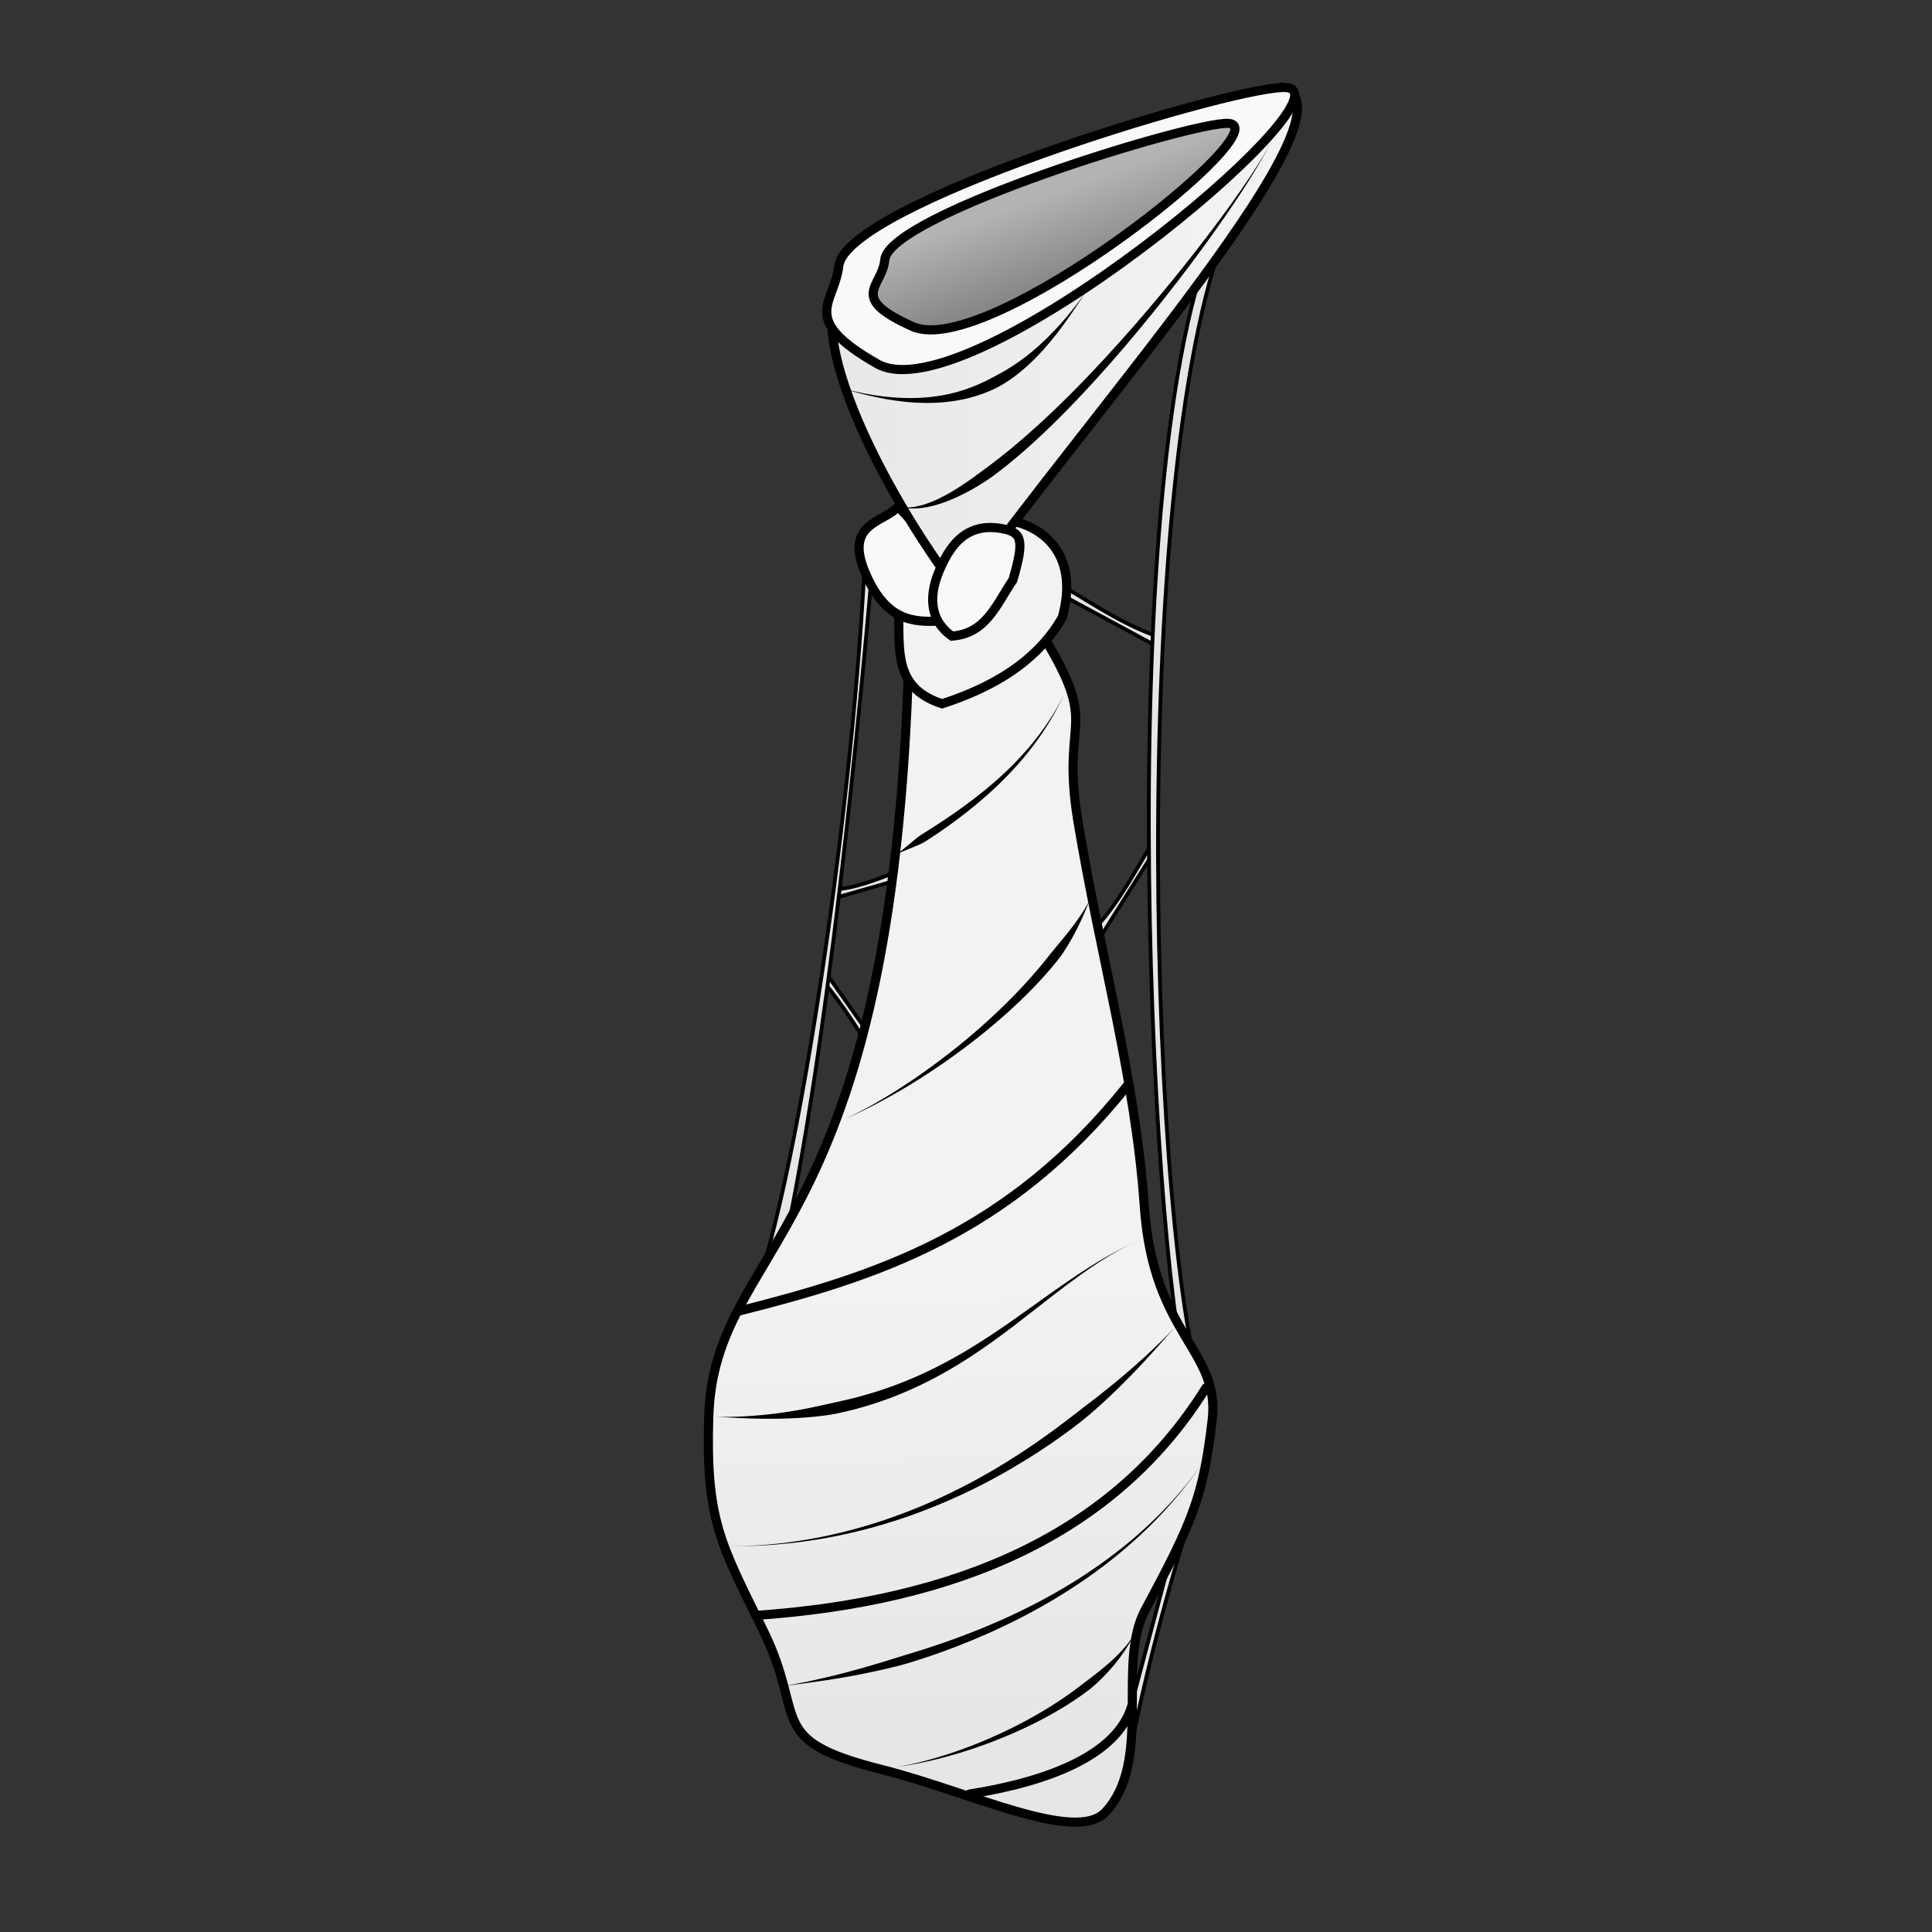 <svg version="1.1" viewBox="0 0 256 256" xmlns="http://www.w3.org/2000/svg" xmlns:xlink="http://www.w3.org/1999/xlink">
 <rect x="0" y="0" width="256" height="256" fill="#333333" stroke="none"/>
 <defs>
  <linearGradient id="linearGradient4189" x1="130.36" x2="129.29" y1="228.5" y2="177.43" gradientTransform="matrix(1.21 0 0 1.21 -29.3 -44.66)" gradientUnits="userSpaceOnUse" xlink:href="#linearGradient845"/>
  <linearGradient id="linearGradient845">
   <stop stop-color="#e6e6e6" offset="0"/>
   <stop stop-color="#f2f2f2" offset="1"/>
  </linearGradient>
  <linearGradient id="linearGradient933" x1="107.96" x2="156.72" y1="68.571" y2="68.571" gradientTransform="matrix(1.21 0 0 1.21 -29.3 -44.66)" gradientUnits="userSpaceOnUse" xlink:href="#linearGradient845"/>
  <linearGradient id="linearGradient991" x1="139.39" x2="133.83" y1="75.39" y2="60.068" gradientTransform="matrix(1.21 0 0 1.21 -29.3 -44.66)" gradientUnits="userSpaceOnUse">
   <stop stop-color="#666" offset="0"/>
   <stop stop-color="#b3b3b3" offset="1"/>
  </linearGradient>
 </defs>
 <g fill="#e6e6e6" stroke="#000" stroke-linecap="round" stroke-linejoin="round" stroke-width=".5">
  <path d="m146.94 237.1 10.759-40.527 1.504-0.263c-4.407 13.739-8.026 27.376-10.408 40.852z"/>
  <path d="m153.37 85.68-14.471-7.812-0.32-1.493c4.889 2.685 9.505 6.121 14.715 7.923z"/>
  <path d="m152.88 112.92-8.948 14.222-0.468-2.51c4.174-3.759 6.585-8.62 9.397-13.23z"/>
  <path d="m159.03 183.41-1.636 0.154c-5.063-18.77-10.281-125.85 4.692-154.96l1.852-1.38c-14.545 29.275-11.759 132.64-4.908 156.19z"/>
  <path d="m110.91 118.91 17.911-5.125 0.659-2.51c-6.174 2.003-14.505 6.503-18.697 6.525z"/>
  <path d="m109.28 130.25c4.791 5.928 7.596 11.855 11.379 17.783l0.468-2.51-11.624-16.519z"/>
  <path d="m100.37 170.42 2.403-0.326c5.944-24.324 10.371-66.529 12.908-95.991l-0.903-4.363c-1.023 30.965-8.043 81.339-14.408 100.68z"/>
 </g>
 <g stroke="#000" stroke-width="1.21">
  <g fill-rule="evenodd">
   <path d="m120.33 90.061c-2.723 75.263-25.717 74.44-26.418 97.703-0.411 13.651 1.568 16.784 7.221 28.283 5.763 11.723 0.125 14.495 15.708 18.424 11.792 2.973 25.707 9.876 29.648 5.627 6.305-6.797 1.399-19.63 5.253-26.78 6.311-11.711 7.707-15.089 8.881-25.172 1.081-9.284-7.807-11.193-8.99-28.25-1.182-17.034-5.767-32.839-8.788-50.989-2.503-15.044 3.68-11.749-6.004-26.851z" fill="url(#linearGradient4189)"/>
   <path d="m119.06 80.989c0.197 5.006-0.766 10.158 5.779 12.265 8.365-2.709 13.21-6.689 15.921-11.439 2.174-7.853-1.984-12.188-7.665-12.971z" fill="#f2f2f2"/>
   <path d="m119 67.132c-1.924 2.205-7.376 2.107-4.187 9.14 2.667 5.981 6.195 6.211 9.789 6.014 1.089-2.633 0.966-5.267 1.179-7.901z" fill="#f9f9f9"/>
   <path d="m112.79 37.09c-7.775 4.224 3.645 27.544 14.525 41.658 17.319-24.319 53.603-64.687 42.556-67.15-15.433 20.518-53.252 42.722-57.081 25.492z" fill="url(#linearGradient933)"/>
  </g>
  <path d="m112.79 37.09c-0.424-2.569 19.985-18.499 56.597-22.685-9.603 10.828-20.366 21.657-45.447 32.485-18.64-2.348-5.791-3.447-11.15-9.8z" fill="url(#linearGradient991)" stroke-linecap="round" stroke-linejoin="round"/>
  <path d="m132.62 70.021c-4.881-0.835-6.977 2.692-8.255 5.838-1.087 2.674-1.473 6.139 1.768 8.431 4.529-0.339 5.864-4.161 8.078-7.429 1.594-5.447 1.198-6.362-1.591-6.84z" fill="#f9f9f9" fill-rule="evenodd"/>
  <g fill="none" stroke-linecap="round" stroke-linejoin="round">
   <path d="m100.17 214.05c26.644-1.848 47.513-10.699 59.631-30.163"/>
   <path d="m98.083 173.68c17.852-4.514 35.553-10.106 51.278-29.815"/>
   <path d="m128.48 237.72c10.779-1.706 19.556-5.306 21.462-11.601"/>
  </g>
 </g>
 <g>
  <path d="m103.54 223.45c2.083-0.295 4.556-0.544 8.399-1.213 3.565-0.62 6.661-1.345 8.508-1.901 3.322-1 8.743-2.875 14.63-5.884 5.652-2.889 10.878-6.38 15.43-10.505 4.535-4.111 7.432-7.974 9.301-10.777-1.862 2.793-4.874 6.609-9.488 10.565-4.64 3.978-9.934 7.28-15.605 9.984-5.916 2.821-11.3 4.539-14.594 5.53-2.167 0.652-4.47 1.435-8.301 2.433-3.446 0.897-6.514 1.518-8.279 1.767z"/>
  <path d="m118.04 234.24c1.879-0.239 4.947-0.707 9.082-1.957 3.232-0.977 6.519-2.256 9.595-3.768 3.584-1.762 6.133-3.473 7.703-4.702 0.213-0.166 0.471-0.384 0.757-0.641 1.048-0.942 2.214-2.182 3.237-3.565 1.054-1.426 1.583-2.479 1.994-3.233-0.383 0.702-1.155 1.752-2.339 2.937-1.209 1.21-2.467 2.196-3.575 3.036-0.297 0.225-0.558 0.422-0.765 0.583-1.545 1.21-3.91 2.947-7.391 4.855-2.967 1.626-6.156 3.049-9.324 4.17-4.019 1.422-7.125 2.05-8.974 2.286z"/>
  <path d="m96.227 204.89c3.646 0.03 8.881-0.154 15.199-1.481 6.354-1.334 12.474-3.543 18.278-6.472 5.969-3.012 10.62-6.297 13.402-8.464 1.584-1.234 4.056-3.448 6.709-6.17 2.838-2.912 4.567-5.002 6.043-6.649-1.28 1.429-3.64 3.74-6.483 6.18-3.105 2.665-5.25 4.215-7.059 5.623-2.753 2.144-7.229 5.49-13.045 8.652-5.644 3.068-11.636 5.468-17.916 6.983-6.229 1.503-11.499 1.827-15.128 1.797z"/>
  <path d="m94.603 187.72c2.345 0.107 4.982 0.332 8.697 0.263 3.384-0.062 6.128-0.378 7.655-0.699 1.041-0.219 2.225-0.505 3.511-0.88 4.67-1.361 9.25-3.446 14.153-6.644 4.045-2.638 7.673-5.61 11.054-8.223 4.732-3.656 7.806-5.623 10.848-7.02-3.141 1.442-6.099 3.164-11.087 6.697-3.512 2.487-7.226 5.265-11.333 7.718-4.967 2.966-9.461 4.821-14.032 6.069-1.257 0.343-2.409 0.61-3.422 0.823-1.649 0.346-3.917 0.947-7.405 1.415-3.361 0.451-6.577 0.575-8.64 0.481z"/>
  <path d="m111.19 148.62c1.723-0.745 4.469-1.989 8.073-4.094 3.633-2.121 7.518-4.76 11.232-7.782 3.848-3.132 6.712-6.025 8.707-8.364 0.428-0.502 0.8-0.959 1.115-1.363 0.637-0.815 1.588-2.343 2.43-4.015 0.963-1.913 1.285-2.921 1.739-3.965-0.358 0.824-1.162 2.141-2.279 3.631-1.068 1.425-2.308 2.823-2.89 3.567-0.308 0.394-0.665 0.843-1.075 1.342-1.923 2.34-4.592 5.254-8.294 8.522-3.554 3.137-7.303 5.926-10.833 8.185-3.485 2.23-6.22 3.6-7.925 4.337z"/>
  <path d="m118.73 113.24c0.709-0.413 3.089-1.243 3.785-1.681 2.191-1.38 6.098-4.058 9.707-7.516 5.105-4.892 7.646-9.394 9.247-13.077-1.58 3.635-4.458 8.08-9.66 12.626-3.722 3.253-7.672 5.718-9.847 7.088-0.689 0.434-2.522 2.147-3.232 2.56z"/>
  <path d="m119 67.132c1.12 0.273 2.914 0.15 5.502-1.11 2.493-1.213 4.79-2.995 6.344-4.138 0.08-0.059 0.162-0.12 0.246-0.182 3.537-2.628 8.564-6.93 15.342-14.265 5.142-5.564 10.033-11.525 13.939-16.681 2.095-2.765 3.779-5.131 5.038-7 1.688-2.504 2.561-4.035 2.99-4.923-0.431 0.893-1.248 2.44-2.864 5.005-1.206 1.915-2.813 4.325-4.836 7.159-3.763 5.274-8.512 11.38-13.54 17.095-6.579 7.479-11.67 12.068-15.235 14.729-0.086 0.064-0.17 0.126-0.252 0.187-1.54 1.133-4.229 2.777-6.903 3.674-2.898 0.971-4.644 0.723-5.772 0.449z"/>
 </g>
 <path d="m169.87 11.598c-8.222 0.316-57.798 15.507-58.728 23.642-0.575 5.029-5.36 7.001 5.086 12.963 12.16 6.939 63.137-35.51 54.306-36.588-0.176-0.022-0.399-0.027-0.664-0.017zm-7.106 4.753c7.177 0.465-31.82 31.44-41.869 26.908-8.632-3.893-3.974-5.206-3.662-8.814 0.521-6.025 40.951-18.391 45.531-18.094z" fill="#f9f9f9" stroke="#000" stroke-linecap="round" stroke-linejoin="round" stroke-width="1.21"/>
 <path d="m110.61 51.171c2.959 0.902 7.014 2.064 11.37 2.207 3.937 0.129 6.95-0.628 9.149-1.565 0.431-0.184 0.805-0.364 1.115-0.527 1.559-0.82 3.685-2.363 5.999-4.933 2.599-2.887 4.582-6.09 5.895-8.059-1.28 1.92-3.678 4.997-6.458 7.496-2.555 2.296-4.619 3.419-6.114 4.206-0.288 0.152-0.634 0.331-1.026 0.522-1.991 0.967-4.734 1.99-8.566 2.191-4.212 0.221-8.44-0.646-11.364-1.537z"/>
</svg>
